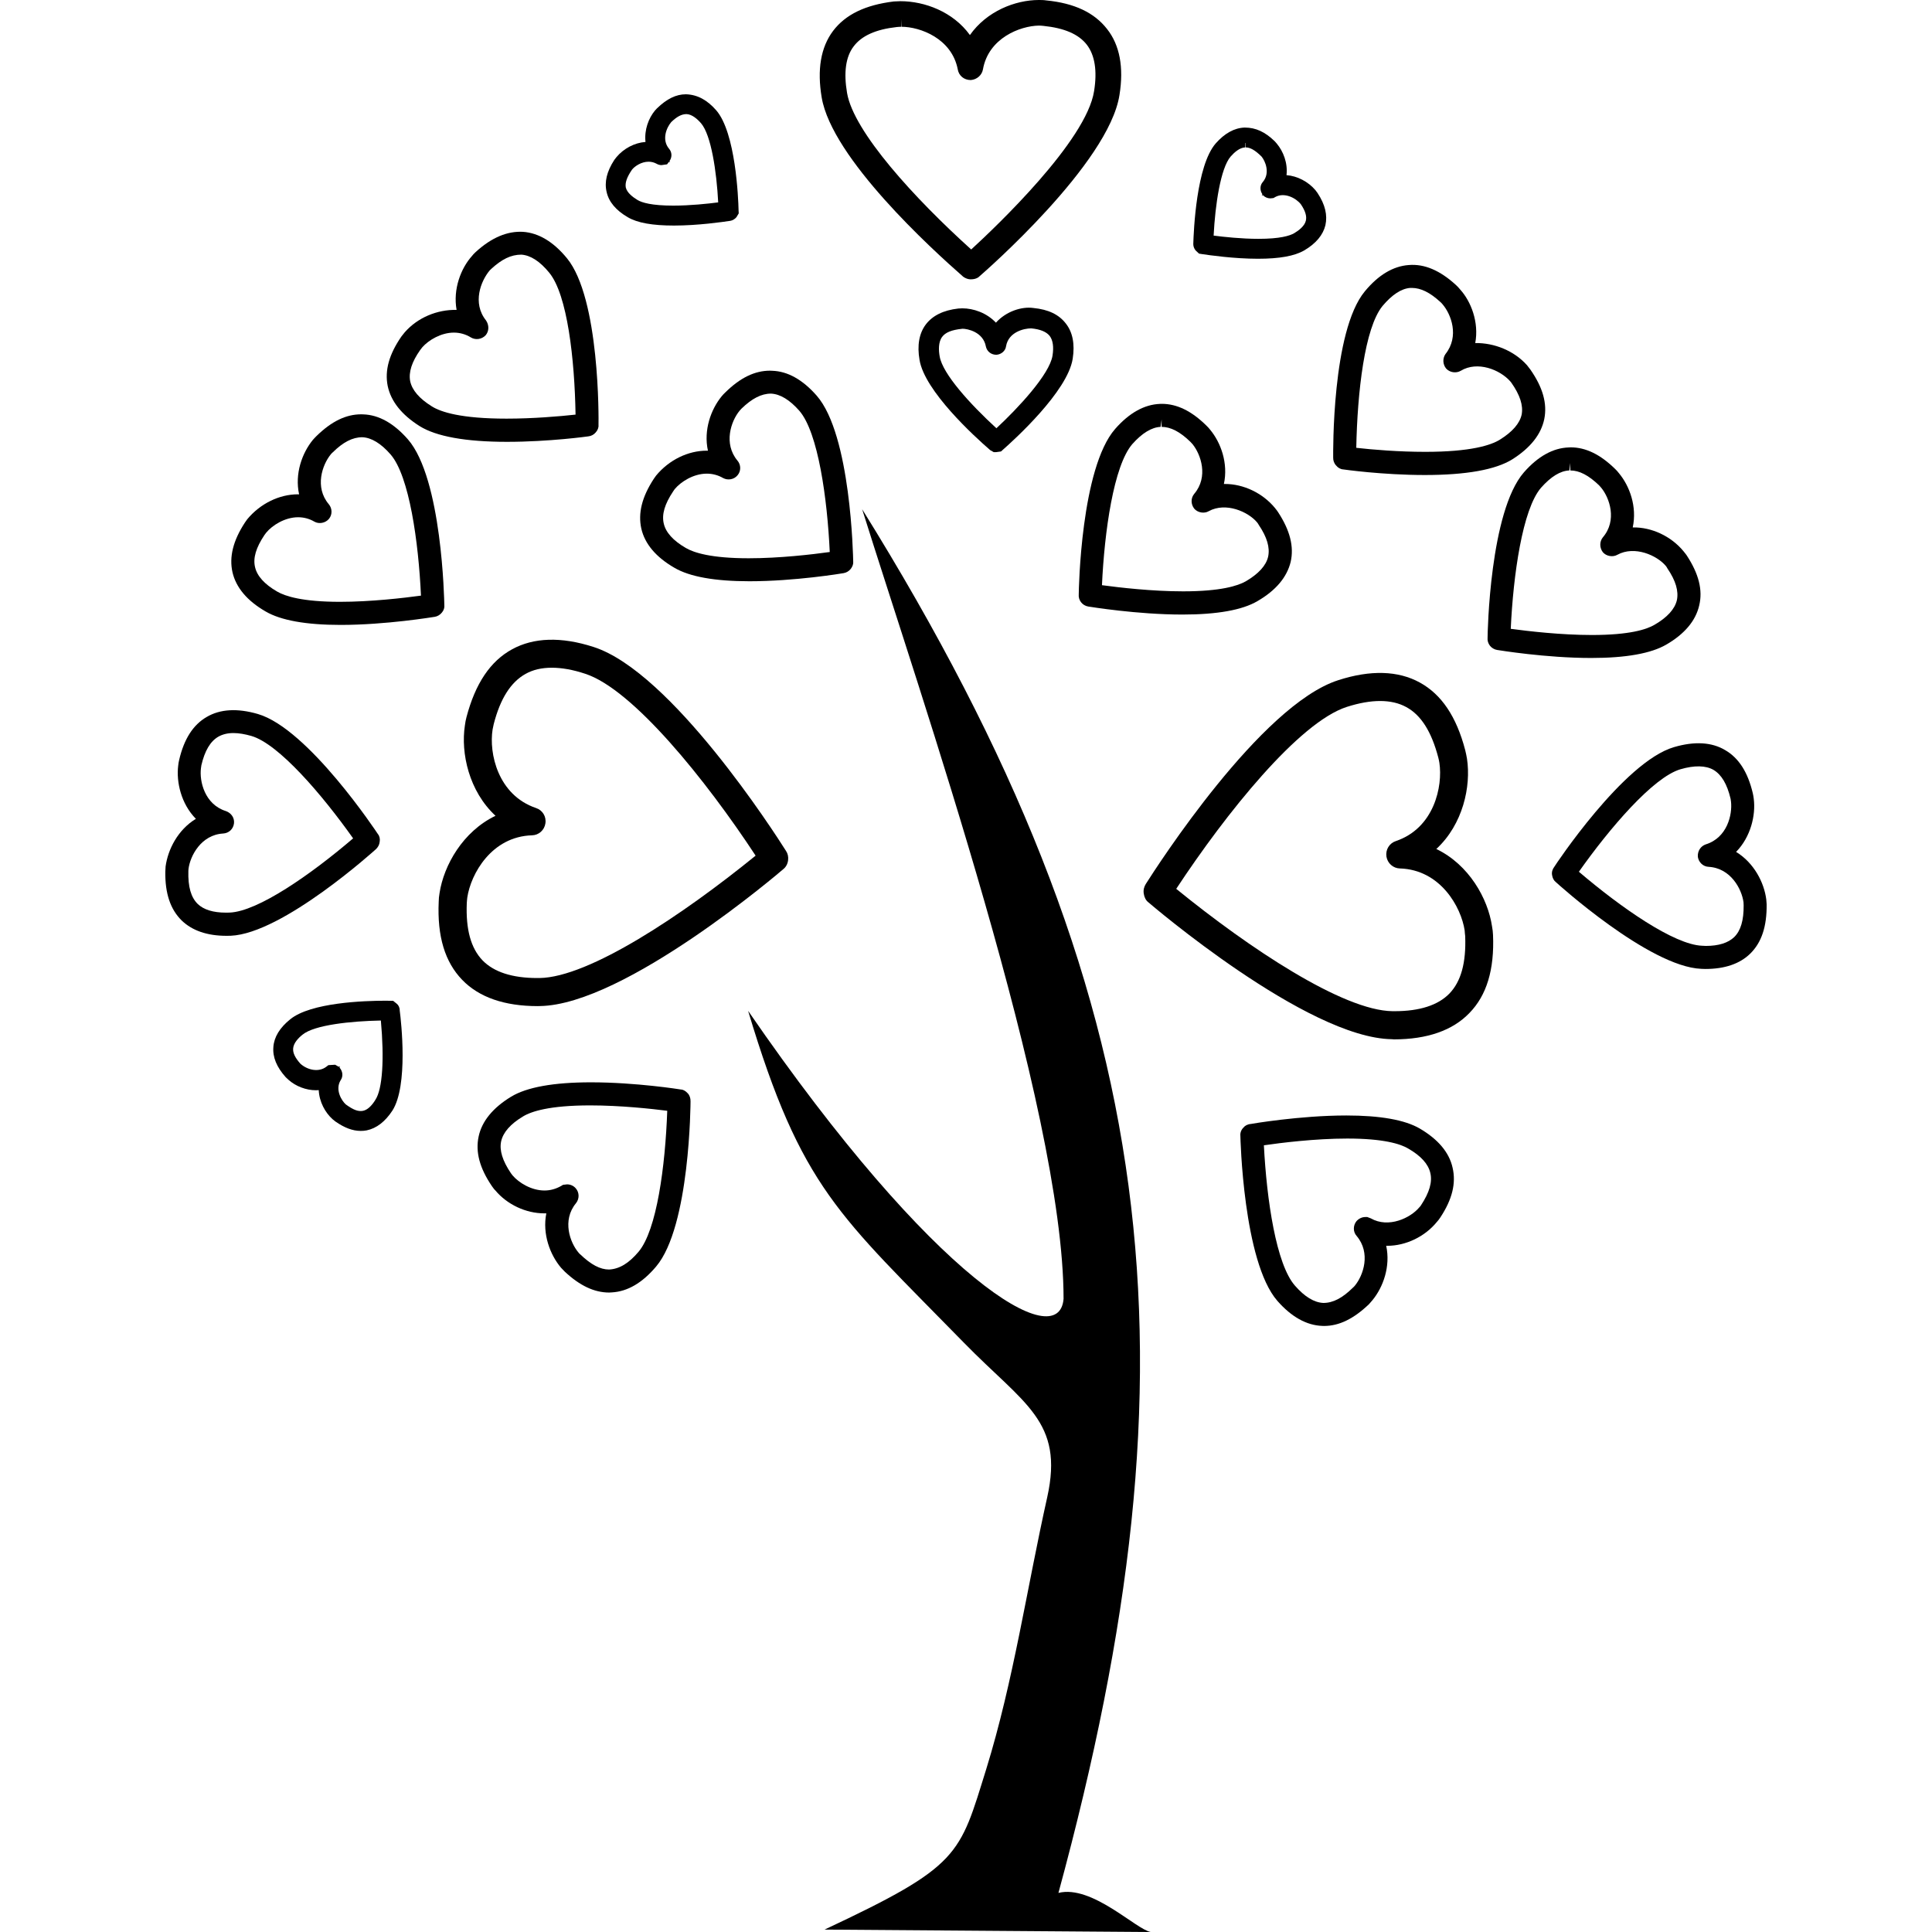 <?xml version="1.0" encoding="iso-8859-1"?>
<!-- Generator: Adobe Illustrator 16.0.0, SVG Export Plug-In . SVG Version: 6.00 Build 0)  -->
<!DOCTYPE svg PUBLIC "-//W3C//DTD SVG 1.1//EN" "http://www.w3.org/Graphics/SVG/1.1/DTD/svg11.dtd">
<svg version="1.1" id="Capa_1" xmlns="http://www.w3.org/2000/svg" xmlns:xlink="http://www.w3.org/1999/xlink" x="0px" y="0px"
	 width="97.887px" height="97.887px" viewBox="0 0 97.887 97.887" style="enable-background:new 0 0 97.887 97.887;"
	 xml:space="preserve">
<g>
	<g>
		<path d="M53.627,95.906c7.305-26.867,5.48-45.306-9.945-70.106c2.945,9.414,10.205,30.351,10.205,40.005
			c-0.224,2.822-6.534-0.846-15.983-14.589c2.702,9.007,4.604,10.335,10.93,16.81c3.053,3.128,5.084,3.97,4.224,7.837
			c-1.027,4.592-1.705,9.291-3.089,13.771c-1.362,4.373-1.299,4.9-8.193,8.131l16.531,0.123
			C57.565,97.764,55.33,95.485,53.627,95.906z"/>
		<path d="M72.773,43.015c1.349-1.247,1.766-3.17,1.554-4.572c-0.021-0.147-0.059-0.294-0.089-0.431
			c-0.445-1.708-1.205-2.832-2.307-3.434c-1.089-0.596-2.484-0.648-4.134-0.113c-3.929,1.267-9.165,9.413-9.747,10.328
			c-0.085,0.141-0.13,0.298-0.099,0.489c0.027,0.18,0.105,0.337,0.229,0.432c0.083,0.07,8.036,6.892,12.354,6.939l0.086,0.008
			c1.69,0,2.98-0.452,3.829-1.335c0.876-0.896,1.27-2.197,1.197-3.955c-0.007-0.147-0.021-0.288-0.051-0.438
			C75.387,45.528,74.429,43.811,72.773,43.015z M73.433,50.343c-0.575,0.589-1.509,0.89-2.771,0.89h-0.11
			c-2.505-0.03-7.248-3.179-10.957-6.199c2.525-3.834,6.218-8.439,8.645-9.219c1.242-0.397,2.266-0.4,3.011,0.01
			c0.753,0.409,1.276,1.244,1.622,2.558c0.021,0.084,0.041,0.175,0.055,0.264c0.179,1.188-0.26,3.308-2.203,3.966
			c-0.329,0.107-0.534,0.435-0.479,0.789c0.055,0.339,0.343,0.592,0.681,0.599c2.057,0.063,3.104,1.959,3.282,3.14
			c0.007,0.101,0.014,0.2,0.027,0.288C74.286,48.776,74.029,49.724,73.433,50.343z"/>
		<path d="M54.656,30.117c-0.014,0.14,0.027,0.279,0.116,0.396c0.086,0.113,0.219,0.193,0.363,0.217
			c0.103,0.014,2.478,0.407,4.771,0.407c1.759,0,3.038-0.228,3.805-0.681c0.932-0.539,1.492-1.211,1.681-1.983
			c0.178-0.773-0.031-1.602-0.64-2.529c-0.034-0.053-0.072-0.103-0.165-0.219c-0.615-0.742-1.58-1.204-2.519-1.204
			c-0.021,0-0.034,0-0.058,0c0.226-1.044-0.15-2.093-0.702-2.755c-0.058-0.07-0.116-0.141-0.188-0.206
			c-0.753-0.741-1.492-1.099-2.259-1.099l-0.096,0.003c-0.791,0.033-1.554,0.457-2.266,1.27
			C54.765,23.721,54.656,29.877,54.656,30.117z M58.803,21.628l0.052-0.378v0.378c0.458,0,0.938,0.25,1.458,0.758
			c0.034,0.038,0.068,0.073,0.109,0.118c0.421,0.517,0.817,1.655,0.085,2.517c-0.178,0.214-0.178,0.522,0,0.75
			c0.179,0.21,0.511,0.26,0.732,0.13c0.869-0.478,2.006,0.027,2.457,0.571c0.028,0.038,0.056,0.073,0.079,0.121
			c0.424,0.628,0.575,1.153,0.476,1.612c-0.103,0.453-0.489,0.869-1.129,1.246c-0.404,0.231-1.28,0.51-3.176,0.51
			c-1.574,0-3.224-0.192-4.114-0.312c0.124-2.698,0.589-6.055,1.541-7.152C57.866,21.945,58.345,21.65,58.803,21.628z"/>
		<path d="M86.092,30.676c0.188-0.777-0.021-1.602-0.63-2.532c-0.034-0.05-0.072-0.1-0.165-0.214
			c-0.622-0.758-1.615-1.227-2.573-1.207c0.226-1.044-0.15-2.094-0.705-2.755c-0.055-0.068-0.112-0.14-0.185-0.206
			c-0.753-0.739-1.492-1.097-2.259-1.097L79.48,22.67c-0.794,0.027-1.561,0.452-2.272,1.265c-1.728,1.987-1.838,8.145-1.838,8.382
			c-0.014,0.141,0.028,0.277,0.117,0.396c0.085,0.109,0.219,0.193,0.362,0.217c0.096,0.014,2.471,0.407,4.771,0.407
			c1.759,0,3.032-0.228,3.806-0.679C85.353,32.121,85.914,31.451,86.092,30.676z M80.658,32.173c-1.574,0-3.224-0.193-4.114-0.313
			c0.124-2.697,0.589-6.057,1.537-7.151c0.496-0.558,0.972-0.855,1.431-0.873l0.051-0.378v0.378c0.459,0,0.931,0.248,1.458,0.756
			c0.034,0.04,0.068,0.074,0.106,0.12c0.424,0.515,0.821,1.652,0.082,2.515c-0.171,0.214-0.171,0.522,0,0.75
			c0.178,0.21,0.51,0.263,0.739,0.13c0.869-0.476,2.005,0.029,2.457,0.571c0.027,0.04,0.055,0.074,0.078,0.124
			c0.425,0.626,0.575,1.151,0.477,1.612c-0.109,0.452-0.49,0.869-1.13,1.24C83.429,31.893,82.553,32.173,80.658,32.173z"/>
		<path d="M71.931,57.177c-0.753-0.438-2.002-0.66-3.717-0.66c-2.375,0-4.859,0.431-4.846,0.431
			c-0.157,0.011-0.294,0.086-0.366,0.182c-0.116,0.109-0.171,0.271-0.157,0.407c0,0.065,0.137,6.383,1.875,8.374
			c0.712,0.812,1.479,1.239,2.272,1.267l0.093,0.003c0.76,0,1.499-0.359,2.278-1.105l0.172-0.198
			c0.547-0.664,0.924-1.718,0.698-2.758c0.021,0,0.034,0,0.055,0c0.947,0,1.909-0.47,2.505-1.201
			c0.071-0.072,0.123-0.151,0.178-0.229c0.612-0.924,0.808-1.745,0.626-2.525C73.426,58.389,72.865,57.725,71.931,57.177z
			 M71.993,61.072c-0.021,0.034-0.045,0.062-0.082,0.1c-0.445,0.537-1.558,1.071-2.457,0.558l-0.179-0.068h-0.092
			c-0.175,0-0.332,0.075-0.455,0.209c-0.179,0.222-0.179,0.544,0.007,0.749c0.732,0.866,0.339,1.999-0.086,2.516
			c-0.034,0.044-0.072,0.078-0.109,0.112c-0.523,0.514-0.992,0.767-1.492,0.767l0,0c-0.465-0.021-0.948-0.314-1.438-0.876
			c-0.947-1.078-1.43-4.318-1.574-7.111c0.842-0.123,2.588-0.342,4.224-0.342c1.834,0,2.7,0.273,3.087,0.506
			c0.646,0.37,1.02,0.787,1.122,1.239C72.578,59.884,72.427,60.415,71.993,61.072z"/>
		<path d="M89.49,45.569c-0.109-0.854-0.619-1.85-1.529-2.407c0.746-0.76,0.999-1.864,0.896-2.683
			c-0.014-0.099-0.027-0.207-0.048-0.284c-0.253-1.073-0.712-1.792-1.403-2.19c-0.674-0.404-1.55-0.457-2.591-0.151
			c-2.56,0.746-6.054,6.037-6.061,6.059c-0.096,0.122-0.144,0.275-0.116,0.424c0.021,0.147,0.089,0.279,0.188,0.353
			c0.041,0.043,4.729,4.293,7.371,4.397l0.205,0.007c0.979,0,1.746-0.258,2.279-0.78c0.568-0.561,0.842-1.364,0.828-2.501
			L89.49,45.569z M87.865,47.479c-0.309,0.294-0.787,0.447-1.435,0.447l-0.188-0.009c-1.421-0.051-4.113-1.93-6.246-3.749
			c1.558-2.207,3.762-4.786,5.147-5.193c0.698-0.204,1.279-0.197,1.677,0.034c0.403,0.243,0.685,0.715,0.862,1.461l0.021,0.144
			c0.075,0.661-0.191,1.834-1.283,2.169c-0.26,0.091-0.418,0.344-0.397,0.631c0.042,0.277,0.268,0.495,0.548,0.505
			c1.126,0.067,1.677,1.134,1.766,1.793l0.007,0.161C88.35,46.628,88.197,47.154,87.865,47.479z"/>
		<path d="M67.701,23.59c0.089,0.113,0.227,0.187,0.353,0.193c0.021,0.004,1.988,0.284,4.135,0.284c2.094,0,3.586-0.267,4.435-0.795
			c0.914-0.579,1.458-1.261,1.619-2.043c0.157-0.786-0.075-1.602-0.705-2.505l-0.171-0.221c-0.654-0.735-1.66-1.136-2.622-1.122
			c0.198-1.054-0.216-2.11-0.763-2.712c-0.065-0.081-0.134-0.154-0.209-0.224c-0.808-0.743-1.602-1.083-2.396-1.017
			c-0.79,0.057-1.54,0.501-2.228,1.335c-1.677,2.029-1.602,8.198-1.602,8.422C67.543,23.333,67.595,23.483,67.701,23.59z
			 M70.048,15.502c0.483-0.573,0.952-0.88,1.403-0.914h0.082c0.452,0,0.924,0.231,1.451,0.719c0.034,0.031,0.062,0.057,0.1,0.104
			c0.438,0.505,0.869,1.631,0.15,2.531c-0.15,0.221-0.137,0.519,0.037,0.732c0.186,0.204,0.507,0.248,0.739,0.113
			c0.846-0.513,1.988-0.06,2.513,0.539l0.055,0.07c0.438,0.623,0.602,1.146,0.52,1.602c-0.096,0.452-0.465,0.879-1.099,1.274
			c-0.451,0.284-1.478,0.621-3.791,0.621c-1.335,0-2.656-0.109-3.491-0.204C68.772,19.879,69.138,16.615,70.048,15.502z"/>
		<path d="M60.75,12.85l0.15,0.024c0.356,0.053,1.615,0.236,2.834,0.236c1.092,0,1.854-0.137,2.348-0.424
			c0.596-0.351,0.951-0.782,1.071-1.273c0.112-0.51-0.007-1.04-0.397-1.632c-0.027-0.045-0.071-0.087-0.109-0.147
			c-0.366-0.431-0.917-0.719-1.465-0.76c0.072-0.614-0.164-1.206-0.492-1.598l-0.109-0.123c-0.479-0.465-0.952-0.69-1.513-0.69
			c-0.007,0-0.007,0-0.007,0c-0.521,0.018-1.014,0.291-1.465,0.803c-0.986,1.131-1.116,4.435-1.137,5.099
			c0,0.115,0.041,0.228,0.117,0.322L60.75,12.85z M62.352,7.931c0.186-0.21,0.452-0.452,0.739-0.463l0.007-0.225
			c0.007,0,0.014,0,0.014,0v0.225c0.223,0,0.473,0.133,0.805,0.463c0.188,0.224,0.448,0.83,0.071,1.282
			c-0.15,0.166-0.171,0.414-0.027,0.631l-0.034,0.06l0.062-0.014c0.096,0.101,0.233,0.161,0.377,0.161l0.157-0.017l0.086-0.05
			c0.465-0.256,1.047,0.043,1.3,0.365c0.226,0.332,0.309,0.609,0.253,0.833c-0.062,0.27-0.355,0.494-0.592,0.635
			c-0.226,0.13-0.719,0.284-1.811,0.284c-0.862,0-1.759-0.099-2.269-0.164C61.569,10.379,61.842,8.523,62.352,7.931z"/>
		<path d="M27.345,50.973c4.319-0.052,12.273-6.875,12.339-6.935c0.13-0.101,0.222-0.258,0.246-0.455
			c0.021-0.171-0.014-0.333-0.103-0.465c-0.582-0.926-5.816-9.071-9.751-10.338c-1.645-0.532-3.039-0.481-4.129,0.116
			c-1.107,0.606-1.86,1.73-2.312,3.438c-0.036,0.133-0.063,0.281-0.081,0.424c-0.214,1.401,0.206,3.328,1.552,4.575
			c-1.658,0.796-2.621,2.514-2.835,3.912c-0.027,0.157-0.043,0.297-0.043,0.441c-0.08,1.762,0.317,3.059,1.193,3.963
			c0.854,0.883,2.141,1.327,3.826,1.327L27.345,50.973z M24.452,48.662c-0.595-0.618-0.855-1.567-0.802-2.902
			c0.007-0.098,0.014-0.197,0.027-0.294c0.18-1.188,1.227-3.083,3.28-3.144c0.337-0.007,0.625-0.26,0.676-0.603
			c0.056-0.351-0.151-0.674-0.472-0.778c-1.946-0.662-2.391-2.786-2.204-3.975c0.014-0.087,0.034-0.178,0.057-0.275
			c0.335-1.301,0.867-2.131,1.615-2.548c0.375-0.211,0.819-0.312,1.328-0.312s1.076,0.101,1.689,0.305
			c2.414,0.78,6.119,5.383,8.638,9.216c-3.711,3.017-8.444,6.17-10.951,6.201h-0.115C25.958,49.553,25.027,49.251,24.452,48.662z"/>
		<path d="M36.566,20.076c-0.547,0.666-0.926,1.714-0.698,2.758c-0.021,0-0.041,0-0.063,0c-0.938,0-1.903,0.462-2.565,1.264
			c-0.041,0.057-0.073,0.103-0.114,0.161c-0.604,0.922-0.806,1.749-0.632,2.527c0.178,0.772,0.739,1.441,1.679,1.983
			c0.769,0.452,2.047,0.681,3.799,0.681c2.3,0,4.675-0.394,4.769-0.411c0.144-0.024,0.274-0.103,0.365-0.217
			c0.089-0.117,0.137-0.251,0.123-0.372c-0.007-0.26-0.116-6.413-1.846-8.399c-0.712-0.813-1.472-1.241-2.26-1.265l-0.11-0.005
			c-0.767,0-1.506,0.354-2.26,1.097C36.681,19.939,36.623,20.013,36.566,20.076z M37.47,20.812c0.029-0.038,0.063-0.074,0.094-0.104
			c0.527-0.512,1.006-0.765,1.5-0.765l0,0c0.465,0.022,0.95,0.316,1.438,0.873c0.95,1.097,1.415,4.454,1.538,7.152
			c-0.89,0.124-2.541,0.317-4.108,0.317c-1.903,0-2.779-0.284-3.181-0.52c-0.645-0.372-1.02-0.791-1.121-1.239
			c-0.109-0.463,0.048-0.989,0.472-1.624c0.028-0.038,0.05-0.077,0.081-0.118c0.315-0.38,0.957-0.786,1.629-0.786
			c0.288,0,0.568,0.074,0.822,0.221c0.237,0.13,0.559,0.083,0.739-0.144c0.178-0.214,0.171-0.525-0.007-0.735
			C36.643,22.473,37.039,21.337,37.47,20.812z"/>
		<path d="M22.513,30.663c-0.007-0.258-0.115-6.413-1.846-8.403c-0.712-0.812-1.472-1.24-2.26-1.265l-0.108-0.003
			c-0.768,0-1.5,0.355-2.26,1.097c-0.07,0.063-0.123,0.132-0.187,0.198c-0.546,0.666-0.926,1.715-0.698,2.758
			c-0.021,0-0.041,0-0.062,0c-0.933,0-1.903,0.464-2.566,1.265c-0.042,0.056-0.074,0.103-0.115,0.163
			c-0.603,0.92-0.806,1.749-0.631,2.525c0.18,0.771,0.739,1.441,1.678,1.983c0.769,0.45,2.046,0.681,3.799,0.681
			c2.3,0,4.674-0.397,4.777-0.411c0.137-0.024,0.265-0.101,0.357-0.217C22.489,30.919,22.527,30.779,22.513,30.663z M17.226,30.492
			c-1.903,0-2.779-0.284-3.183-0.519c-0.645-0.372-1.02-0.792-1.121-1.241c-0.109-0.46,0.05-0.986,0.473-1.619
			c0.029-0.043,0.056-0.079,0.089-0.12c0.308-0.378,0.95-0.786,1.622-0.786c0.288,0,0.568,0.074,0.819,0.221
			c0.231,0.134,0.562,0.081,0.746-0.144c0.173-0.214,0.166-0.525-0.014-0.739c-0.726-0.862-0.328-1.997,0.101-2.522
			c0.029-0.04,0.07-0.076,0.103-0.106c0.519-0.512,1-0.764,1.492-0.764c0.007,0,0.007,0,0.007,0c0.46,0.021,0.946,0.315,1.431,0.873
			c0.95,1.097,1.415,4.452,1.538,7.152C20.443,30.298,18.792,30.492,17.226,30.492z"/>
		<path d="M34.498,55.2c0,0,0,0-0.007,0c-0.021-0.004-2.26-0.363-4.551-0.363c-1.889,0-3.253,0.246-4.05,0.732
			c-0.919,0.562-1.473,1.239-1.638,2.006c-0.171,0.79,0.05,1.608,0.669,2.519c0.057,0.078,0.117,0.167,0.173,0.216
			c0.603,0.722,1.552,1.166,2.485,1.166c0.034,0,0.07,0,0.101,0c-0.207,1.044,0.186,2.095,0.746,2.756
			c0.063,0.071,0.13,0.14,0.193,0.201c0.76,0.709,1.492,1.055,2.247,1.055l0.128-0.007c0.796-0.042,1.547-0.479,2.247-1.308
			c1.725-2.033,1.746-8.33,1.746-8.367c0.007-0.161-0.05-0.322-0.144-0.414C34.734,55.268,34.597,55.2,34.498,55.2z M32.35,63.426
			c-0.48,0.568-0.957,0.869-1.492,0.896c-0.446,0-0.912-0.243-1.464-0.773c-0.029-0.027-0.057-0.048-0.074-0.075
			c-0.438-0.507-0.855-1.643-0.137-2.512c0.178-0.223,0.178-0.544-0.016-0.76c-0.108-0.123-0.265-0.195-0.438-0.195l-0.205,0.024
			l-0.089,0.055c-0.265,0.15-0.546,0.232-0.847,0.232c-0.662,0-1.301-0.39-1.622-0.77c-0.029-0.038-0.057-0.072-0.082-0.109
			c-0.423-0.627-0.589-1.157-0.493-1.612c0.101-0.455,0.472-0.88,1.107-1.26c0.417-0.256,1.348-0.561,3.401-0.561
			c1.547,0,3.129,0.174,3.908,0.273C33.707,59.087,33.276,62.334,32.35,63.426z"/>
		<path d="M19.236,42.657c0.029-0.151-0.007-0.301-0.087-0.395c-0.035-0.053-3.525-5.341-6.083-6.086
			c-1.034-0.301-1.91-0.253-2.594,0.15c-0.689,0.399-1.148,1.117-1.395,2.18c-0.021,0.09-0.041,0.195-0.048,0.284
			c-0.103,0.827,0.144,1.934,0.896,2.697c-0.912,0.554-1.417,1.547-1.535,2.416l-0.014,0.265c-0.015,1.1,0.258,1.906,0.827,2.467
			c0.532,0.515,1.293,0.779,2.271,0.779l0.214-0.003c2.642-0.109,7.323-4.356,7.353-4.38C19.146,42.934,19.223,42.801,19.236,42.657
			z M11.632,46.237l-0.185,0.003c-0.652,0-1.129-0.151-1.431-0.441c-0.335-0.331-0.495-0.855-0.472-1.673l0.007-0.098
			c0.081-0.662,0.637-1.73,1.752-1.797c0.288-0.015,0.519-0.224,0.553-0.519c0.029-0.273-0.137-0.52-0.409-0.617
			c-1.076-0.337-1.35-1.511-1.266-2.17l0.022-0.154c0.171-0.732,0.452-1.208,0.854-1.443c0.214-0.123,0.474-0.187,0.768-0.187
			c0.274,0,0.582,0.053,0.91,0.147c1.388,0.402,3.594,2.986,5.156,5.189C15.754,44.305,13.063,46.184,11.632,46.237z"/>
		<path d="M20.099,50.853l-0.178-0.144l-0.368-0.007c-1.107,0-3.806,0.093-4.848,0.941c-0.532,0.428-0.82,0.903-0.854,1.406
			c-0.042,0.514,0.165,1.013,0.623,1.526c0.042,0.041,0.081,0.082,0.137,0.13c0.375,0.335,0.896,0.534,1.401,0.534
			c0.05,0,0.087-0.007,0.137-0.007c0.029,0.603,0.33,1.14,0.698,1.472l0.144,0.116c0.458,0.321,0.876,0.479,1.285,0.479
			c0.103,0,0.2-0.007,0.301-0.027c0.501-0.103,0.939-0.444,1.307-1.006c0.803-1.263,0.445-4.49,0.368-5.071
			C20.256,51.051,20.186,50.918,20.099,50.853z M19.022,55.719c-0.135,0.227-0.364,0.51-0.629,0.562
			c-0.247,0.045-0.481-0.041-0.869-0.321c-0.221-0.195-0.555-0.75-0.267-1.226c0.137-0.191,0.116-0.452-0.055-0.644l0.021-0.068
			l-0.063,0.027l-0.178-0.103l-0.344,0.021l-0.103,0.079c-0.396,0.305-0.97,0.161-1.314-0.151c-0.265-0.297-0.389-0.544-0.368-0.779
			c0.022-0.271,0.267-0.531,0.481-0.698c0.603-0.489,2.435-0.682,3.963-0.712C19.476,53.66,19.38,55.179,19.022,55.719z"/>
		<path d="M21.262,21.59c0.842,0.525,2.334,0.796,4.43,0.796c2.141,0,4.12-0.277,4.113-0.277c0.144-0.014,0.281-0.084,0.375-0.197
			c0.103-0.111,0.157-0.255,0.144-0.375c0.007-0.259,0.074-6.424-1.602-8.457c-0.683-0.83-1.429-1.278-2.224-1.334
			c-0.782-0.043-1.581,0.277-2.397,1.023c-0.07,0.066-0.144,0.137-0.187,0.2c-0.56,0.623-0.97,1.678-0.78,2.732
			c-0.985-0.021-1.973,0.388-2.628,1.136l-0.165,0.207c-0.625,0.903-0.855,1.719-0.698,2.508
			C19.805,20.33,20.345,21.012,21.262,21.59z M21.283,17.742l0.117-0.151c0.315-0.357,0.946-0.739,1.595-0.739
			c0.308,0,0.602,0.083,0.869,0.248c0.238,0.14,0.553,0.092,0.746-0.118c0.171-0.207,0.178-0.505,0.014-0.748
			c-0.704-0.88-0.265-2,0.193-2.54c0.014-0.017,0.049-0.046,0.081-0.077c0.525-0.481,0.992-0.715,1.514-0.715h0.007
			c0.465,0.034,0.939,0.34,1.408,0.914c0.919,1.112,1.287,4.38,1.334,7.191c-0.833,0.091-2.161,0.204-3.498,0.204
			c-2.312,0-3.332-0.337-3.783-0.621c-0.638-0.396-0.999-0.823-1.097-1.271C20.694,18.859,20.867,18.334,21.283,17.742z"/>
		<path d="M31.804,11.004c0.486,0.288,1.251,0.424,2.341,0.424c1.218,0,2.478-0.183,2.853-0.239
			c0.115-0.018,0.231-0.084,0.315-0.185l0.116-0.193l-0.008-0.144c-0.014-0.652-0.151-3.953-1.135-5.081
			c-0.452-0.515-0.946-0.792-1.535-0.809c-0.495,0-0.963,0.228-1.465,0.713L33.184,5.6c-0.322,0.389-0.546,0.978-0.479,1.592
			c-0.555,0.041-1.101,0.328-1.472,0.77c-0.043,0.05-0.074,0.094-0.109,0.141c-0.382,0.588-0.508,1.121-0.389,1.622
			C30.843,10.222,31.207,10.657,31.804,11.004z M32.021,8.596c0.128-0.164,0.465-0.403,0.84-0.403c0.144,0,0.281,0.036,0.404,0.103
			c0.074,0.044,0.164,0.07,0.251,0.07l0.281-0.04l0.094-0.124l0.056,0.019l-0.027-0.06c0.144-0.196,0.128-0.458-0.022-0.625
			c-0.382-0.458-0.13-1.067,0.109-1.348c0.28-0.274,0.525-0.407,0.773-0.407c0,0,0,0,0.007,0c0.28,0.012,0.554,0.257,0.732,0.464
			c0.512,0.592,0.789,2.448,0.869,4.009c-0.519,0.067-1.415,0.164-2.277,0.164c-1.09,0-1.58-0.15-1.802-0.28
			c-0.238-0.144-0.539-0.364-0.603-0.642C31.667,9.269,31.748,8.995,32.021,8.596z"/>
		<path d="M50.46,16.348c-0.473-0.501-1.143-0.726-1.703-0.726l-0.207,0.01c-0.76,0.089-1.3,0.357-1.645,0.81
			c-0.335,0.446-0.445,1.056-0.315,1.798c0.26,1.571,2.772,3.869,3.578,4.565l0.18,0.103h0.121l0.247-0.034l0.107-0.096
			c0.539-0.476,3.267-2.939,3.526-4.601c0.116-0.743,0-1.345-0.349-1.787c-0.353-0.457-0.887-0.711-1.64-0.785
			C51.774,15.521,50.979,15.769,50.46,16.348z M53.327,18.019c-0.15,0.953-1.752,2.665-2.843,3.679
			c-1.341-1.23-2.722-2.756-2.873-3.633c-0.057-0.31-0.074-0.732,0.123-0.996c0.165-0.221,0.465-0.354,1.02-0.411v-0.255v0.252
			c0.272,0,1.061,0.164,1.197,0.901c0.05,0.234,0.245,0.409,0.512,0.419v0.003v-0.003c0.007,0,0.014,0,0.021,0
			c0.254-0.017,0.461-0.206,0.488-0.428c0.123-0.732,0.919-0.91,1.272-0.91c0,0,0,0,0.007,0c0.459,0.046,0.76,0.171,0.931,0.381
			C53.348,17.237,53.397,17.575,53.327,18.019z"/>
		<path d="M48.802,14.021c0.123,0.087,0.253,0.133,0.39,0.133l0.014-0.003c0.238,0,0.381-0.101,0.431-0.161
			c0.266-0.228,6.541-5.705,7.082-9.175c0.227-1.401,0.014-2.534-0.63-3.347c-0.646-0.827-1.649-1.308-3.088-1.448
			C52.872,0,52.748,0,52.626,0c-1.185,0.003-2.628,0.561-3.484,1.776c-0.855-1.184-2.298-1.716-3.525-1.716l0,0l-0.33,0.014
			c-1.444,0.176-2.448,0.659-3.08,1.494c-0.623,0.83-0.812,1.961-0.575,3.371C42.151,8.015,47.209,12.626,48.802,14.021z
			 M43.251,2.351c0.404-0.539,1.123-0.862,2.177-0.98c0.08-0.007,0.15-0.014,0.23-0.014l0.016-0.385v0.385
			c0.944,0,2.555,0.592,2.853,2.165c0.055,0.313,0.314,0.534,0.659,0.534c0.308-0.022,0.566-0.25,0.616-0.541
			c0.281-1.591,1.89-2.204,2.836-2.218c0.073,0,0.144,0.007,0.224,0.014c1.062,0.11,1.781,0.417,2.199,0.95
			c0.41,0.532,0.537,1.324,0.372,2.354c-0.387,2.521-4.969,6.874-6.226,8.025c-2.866-2.585-5.955-5.959-6.29-7.929
			C42.74,3.672,42.849,2.875,43.251,2.351z"/>
	</g>
</g>
<g>
</g>
<g>
</g>
<g>
</g>
<g>
</g>
<g>
</g>
<g>
</g>
<g>
</g>
<g>
</g>
<g>
</g>
<g>
</g>
<g>
</g>
<g>
</g>
<g>
</g>
<g>
</g>
<g>
</g>
</svg>
